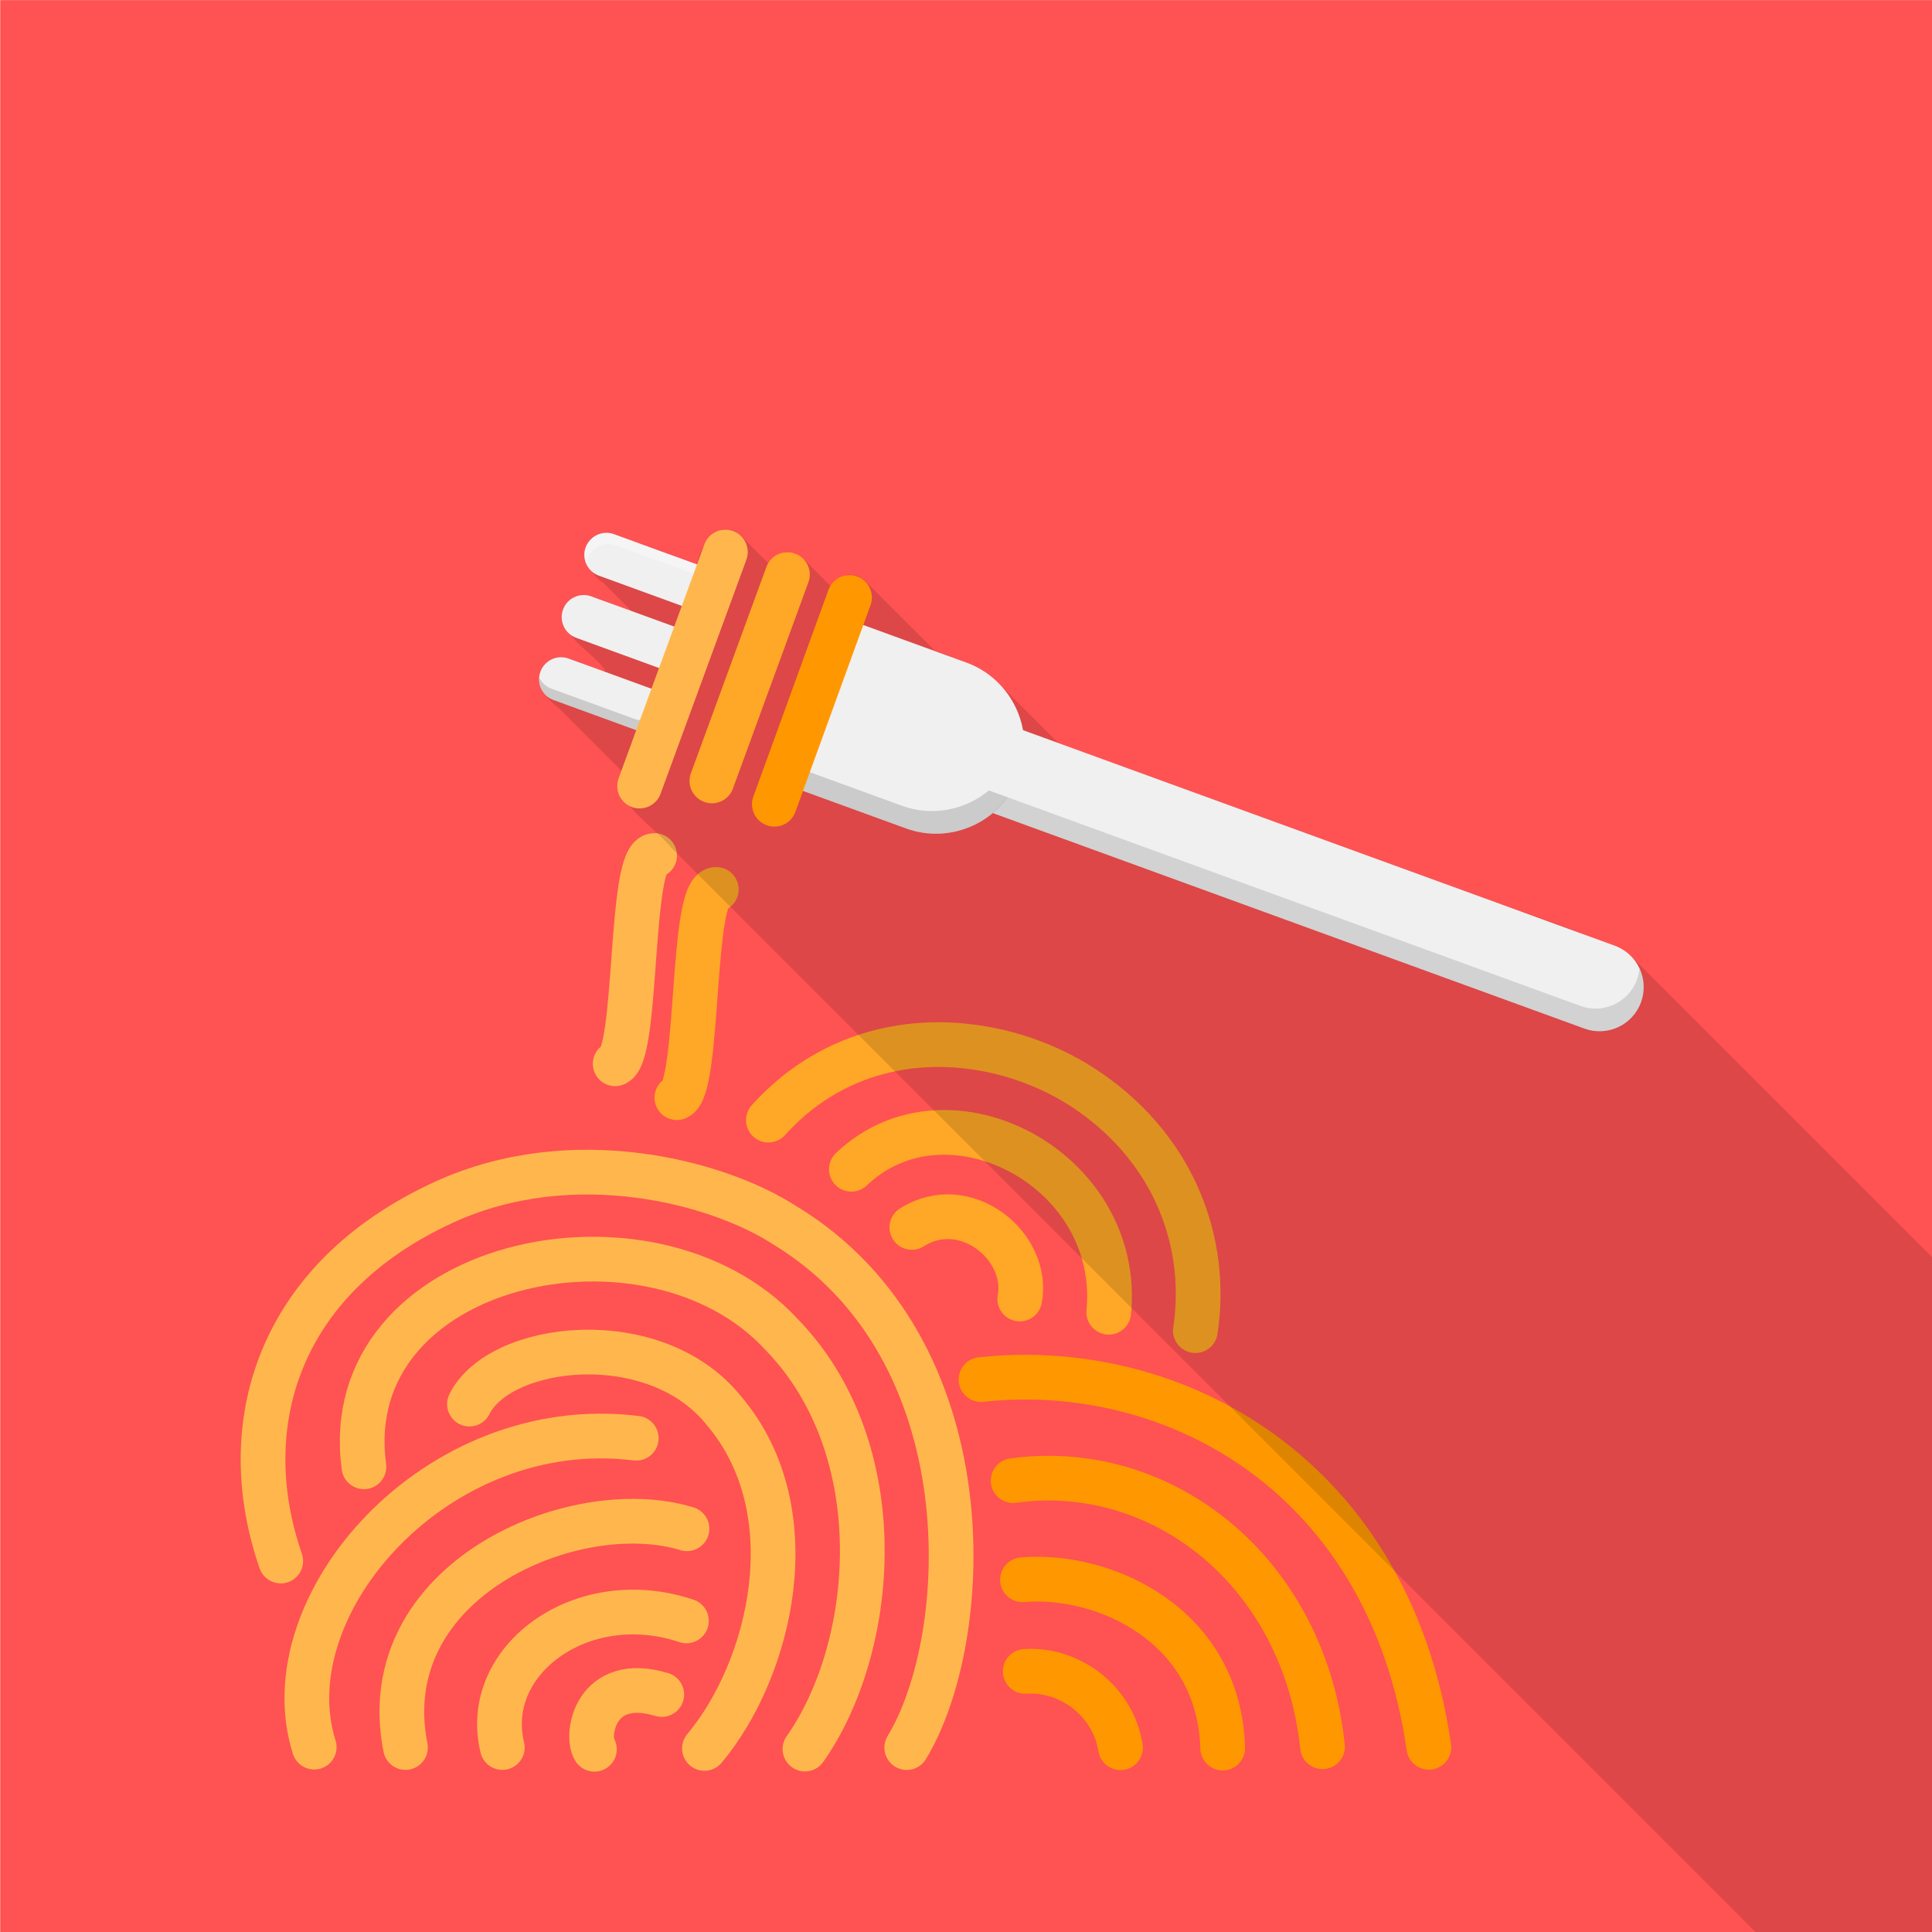 <?xml version="1.0" encoding="UTF-8" standalone="no"?>
<!-- Created with Inkscape (http://www.inkscape.org/) -->

<svg xmlns:dc="http://purl.org/dc/elements/1.1/" xmlns:cc="http://creativecommons.org/ns#" xmlns:rdf="http://www.w3.org/1999/02/22-rdf-syntax-ns#"
    xmlns="http://www.w3.org/2000/svg" xmlns:sodipodi="http://sodipodi.sourceforge.net/DTD/sodipodi-0.dtd"
    xmlns:inkscape="http://www.inkscape.org/namespaces/inkscape" inkscape:export-ydpi="910.22223"
    inkscape:export-xdpi="910.22223" inkscape:export-filename="/home/starlord/UNCmorfi-icon.png"
    sodipodi:docname="UNCmorfi-icon-v3.0.svg" inkscape:version="0.92.2 2405546, 2018-03-11" id="SVGRoot"
    version="1.1" viewBox="0 0 108 108" height="108" width="108" enable-background="new">
  <sodipodi:namedview
     inkscape:showpageshadow="false"
     showborder="true"
     inkscape:guide-bbox="true"
     showguides="true"
     inkscape:grid-bbox="true"
     inkscape:window-maximized="1"
     inkscape:window-y="0"
     inkscape:window-x="0"
     inkscape:window-height="1010"
     inkscape:window-width="1920"
     showgrid="false"
     inkscape:current-layer="layer1"
     inkscape:document-units="px"
     inkscape:cy="53.212216"
     inkscape:cx="44.54995"
     inkscape:zoom="5"
     inkscape:pageshadow="2"
     inkscape:pageopacity="0.0"
     borderopacity="1.0"
     bordercolor="#666666"
     pagecolor="#ffffff"
     id="base"
     inkscape:measure-start="65.4427,15.0614"
     inkscape:measure-end="62.579,13.4174">
    <inkscape:grid
       id="grid4760"
       type="xygrid" />
  </sodipodi:namedview>
  <defs
     id="defs5158">
    <clipPath
       id="clip8">
      <rect
         width="558"
         height="636"
         id="rect198"
         x="0"
         y="0" />
    </clipPath>
    <mask
       id="mask6">
      <g
         id="g195"
         transform="translate(0,149.333)"
         style="filter:url(#alpha)">
        <rect
           x="0"
           y="0"
           width="798"
           height="934"
           style="fill:#000000;fill-opacity:0.149;stroke:none"
           id="rect193" />
      </g>
    </mask>
    <filter
       id="alpha"
       filterUnits="objectBoundingBox"
       x="0"
       y="0"
       width="1"
       height="1">
      <feColorMatrix
         type="matrix"
         in="SourceGraphic"
         values="0 0 0 0 1 0 0 0 0 1 0 0 0 0 1 0 0 0 1 0"
         id="feColorMatrix124" />
    </filter>
    <clipPath
       id="clipPath584">
      <rect
         width="558"
         height="636"
         id="rect582"
         x="0"
         y="0" />
    </clipPath>
    <clipPath
       id="clip9">
      <rect
         width="518"
         height="596"
         id="rect209"
         x="0"
         y="0" />
    </clipPath>
    <mask
       id="mask7">
      <g
         style="filter:url(#alpha-6)"
         id="g206"
         transform="translate(0,149.333)">
        <rect
           x="0"
           y="0"
           width="798"
           height="934"
           style="fill:#000000;fill-opacity:0.149;stroke:none"
           id="rect204" />
      </g>
    </mask>
    <filter
       id="alpha-6"
       filterUnits="objectBoundingBox"
       x="0"
       y="0"
       width="1"
       height="1">
      <feColorMatrix
         type="matrix"
         in="SourceGraphic"
         values="0 0 0 0 1 0 0 0 0 1 0 0 0 0 1 0 0 0 1 0"
         id="feColorMatrix124-7" />
    </filter>
    <clipPath
       id="clipPath604">
      <rect
         width="518"
         height="596"
         id="rect602"
         x="0"
         y="0" />
    </clipPath>
    <clipPath
       id="clip8-5">
      <rect
         width="558"
         height="636"
         id="rect198-3"
         x="0"
         y="0" />
    </clipPath>
    <mask
       id="mask6-5">
      <g
         style="filter:url(#alpha-9)"
         id="g195-6"
         transform="translate(0,149.333)">
        <rect
           x="0"
           y="0"
           width="798"
           height="934"
           style="fill:#000000;fill-opacity:0.149;stroke:none"
           id="rect193-2" />
      </g>
    </mask>
    <filter
       id="alpha-9"
       filterUnits="objectBoundingBox"
       x="0"
       y="0"
       width="1"
       height="1">
      <feColorMatrix
         type="matrix"
         in="SourceGraphic"
         values="0 0 0 0 1 0 0 0 0 1 0 0 0 0 1 0 0 0 1 0"
         id="feColorMatrix124-1" />
    </filter>
    <clipPath
       id="clipPath624">
      <rect
         width="558"
         height="636"
         id="rect622"
         x="0"
         y="0" />
    </clipPath>
    <filter
       inkscape:collect="always"
       style="color-interpolation-filters:sRGB"
       id="filter924">
      <feBlend
         inkscape:collect="always"
         mode="darken"
         in2="BackgroundImage"
         id="feBlend926" />
    </filter>
  </defs>
  <g
     id="layer1"
     inkscape:groupmode="layer"
     inkscape:label="Fondo"
     style="display:inline;filter:url(#filter924)"
     transform="translate(0,-148)">
    <path
       inkscape:connector-curvature="0"
       style="opacity:1;vector-effect:none;fill:#ff5252;fill-opacity:1;fill-rule:evenodd;stroke:none;stroke-width:0.75px;stroke-linecap:butt;stroke-linejoin:miter;stroke-miterlimit:4;stroke-dasharray:none;stroke-dashoffset:0;stroke-opacity:1"
       d="M 0.012,256.006 H 108.012 v -108 H 0.012 Z m 0,0"
       id="path422" />
  </g>
  <g
     inkscape:groupmode="layer"
     id="g1027"
     inkscape:label="Fideos"
     style="display:inline">
    <path
       style="fill:none;stroke:#ff9800;stroke-width:2.5;stroke-linecap:round;stroke-linejoin:miter;stroke-miterlimit:4;stroke-dasharray:none;stroke-opacity:1"
       d="m 54.839,77.118 c 10.801,-1.171 22.838,5.333 25.035,20.557"
       id="path985"
       inkscape:connector-curvature="0"
       sodipodi:nodetypes="cc" />
    <path
       sodipodi:nodetypes="cc"
       inkscape:connector-curvature="0"
       id="path987"
       d="m 56.635,82.768 c 8.281,-1.153 16.259,5.035 17.295,14.874"
       style="fill:none;stroke:#ff9800;stroke-width:2.5;stroke-linecap:round;stroke-linejoin:miter;stroke-miterlimit:4;stroke-dasharray:none;stroke-opacity:1" />
    <path
       style="fill:none;stroke:#ff9800;stroke-width:2.5;stroke-linecap:round;stroke-linejoin:miter;stroke-miterlimit:4;stroke-dasharray:none;stroke-opacity:1"
       d="m 57.157,88.31 c 4.541,-0.389 10.992,2.502 11.192,9.408"
       id="path989"
       inkscape:connector-curvature="0"
       sodipodi:nodetypes="cc" />
    <path
       sodipodi:nodetypes="cc"
       inkscape:connector-curvature="0"
       id="path991"
       d="m 57.311,93.431 c 2.388,-0.162 4.885,1.554 5.325,4.266"
       style="fill:none;stroke:#ff9800;stroke-width:2.5;stroke-linecap:round;stroke-linejoin:miter;stroke-miterlimit:4;stroke-dasharray:none;stroke-opacity:1" />
    <path
       sodipodi:nodetypes="ccc"
       inkscape:connector-curvature="0"
       id="path993"
       d="m 42.953,62.616 c 5.311,-5.879 13.339,-4.876 18.08,-1.486 4.59,3.234 6.537,8.316 5.789,13.253"
       style="fill:none;stroke:#ffa726;stroke-width:2.5;stroke-linecap:round;stroke-linejoin:miter;stroke-miterlimit:4;stroke-dasharray:none;stroke-opacity:1" />
    <path
       style="fill:none;stroke:#ffa726;stroke-width:2.5;stroke-linecap:round;stroke-linejoin:miter;stroke-miterlimit:4;stroke-dasharray:none;stroke-opacity:1"
       d="m 47.592,65.363 c 5.369,-5.134 15.168,-0.014 14.388,7.993"
       id="path995"
       inkscape:connector-curvature="0"
       sodipodi:nodetypes="cc" />
    <path
       sodipodi:nodetypes="cc"
       inkscape:connector-curvature="0"
       id="path997"
       d="m 50.973,68.613 c 2.968,-1.886 6.579,1.029 6.033,4.003"
       style="fill:none;stroke:#ffa726;stroke-width:2.5;stroke-linecap:round;stroke-linejoin:miter;stroke-miterlimit:4;stroke-dasharray:none;stroke-opacity:1" />
    <path
       sodipodi:nodetypes="cc"
       inkscape:connector-curvature="0"
       id="path999"
       d="m 34.389,59.466 c 1.286,-0.447 0.774,-11.667 2.203,-11.641"
       style="fill:none;stroke:#ffb74d;stroke-width:2.5;stroke-linecap:round;stroke-linejoin:miter;stroke-miterlimit:4;stroke-dasharray:none;stroke-opacity:1" />
    <path
       style="fill:none;stroke:#ffa726;stroke-width:2.5;stroke-linecap:round;stroke-linejoin:miter;stroke-miterlimit:4;stroke-dasharray:none;stroke-opacity:1"
       d="m 37.837,61.361 c 1.286,-0.447 0.774,-11.667 2.203,-11.641"
       id="path1001"
       inkscape:connector-curvature="0"
       sodipodi:nodetypes="cc" />
    <path
       style="fill:none;stroke:#ffb74d;stroke-width:2.5;stroke-linecap:round;stroke-linejoin:miter;stroke-miterlimit:4;stroke-dasharray:none;stroke-opacity:1"
       d="m 15.694,87.263 c -2.612,-7.53 -0.219,-15.789 9.152,-20.071 7.217,-3.292 15.31,-1.1 19.008,1.292 11.351,6.879 10.574,23.048 6.834,29.207"
       id="path1003"
       inkscape:connector-curvature="0"
       sodipodi:nodetypes="cccc" />
    <path
       sodipodi:nodetypes="ccc"
       inkscape:connector-curvature="0"
       id="path1005"
       d="m 20.344,81.995 c -1.555,-11.546 15.994,-15.357 23.332,-7.413 6.285,6.457 5.342,17.487 1.321,23.192"
       style="fill:none;stroke:#ffb74d;stroke-width:2.5;stroke-linecap:round;stroke-linejoin:miter;stroke-miterlimit:4;stroke-dasharray:none;stroke-opacity:1" />
    <path
       style="fill:none;stroke:#ffb74d;stroke-width:2.5;stroke-linecap:round;stroke-linejoin:miter;stroke-miterlimit:4;stroke-dasharray:none;stroke-opacity:1"
       d="m 26.242,78.49 c 1.689,-3.41 10.342,-4.454 14.215,0.355 4.797,5.643 2.62,14.475 -1.078,18.892"
       id="path1007"
       inkscape:connector-curvature="0"
       sodipodi:nodetypes="ccc" />
    <path
       sodipodi:nodetypes="cc"
       inkscape:connector-curvature="0"
       id="path1009"
       d="M 35.566,80.397 C 24.388,79.008 15.053,89.728 17.565,97.665"
       style="fill:none;stroke:#ffb74d;stroke-width:2.5;stroke-linecap:round;stroke-linejoin:miter;stroke-miterlimit:4;stroke-dasharray:none;stroke-opacity:1" />
    <path
       style="fill:none;stroke:#ffb74d;stroke-width:2.5;stroke-linecap:round;stroke-linejoin:miter;stroke-miterlimit:4;stroke-dasharray:none;stroke-opacity:1"
       d="M 38.401,85.459 C 32.109,83.53 20.815,88.342 22.666,97.688"
       id="path1011"
       inkscape:connector-curvature="0"
       sodipodi:nodetypes="cc" />
    <path
       sodipodi:nodetypes="cc"
       inkscape:connector-curvature="0"
       id="path1013"
       d="m 38.37,90.609 c -5.841,-1.959 -11.476,2.203 -10.29,7.078"
       style="fill:none;stroke:#ffb74d;stroke-width:2.5;stroke-linecap:round;stroke-linejoin:miter;stroke-miterlimit:4;stroke-dasharray:none;stroke-opacity:1" />
    <path
       style="fill:none;stroke:#ffb74d;stroke-width:2.5;stroke-linecap:round;stroke-linejoin:miter;stroke-miterlimit:4;stroke-dasharray:none;stroke-opacity:1"
       d="m 33.228,97.786 c -0.494,-0.778 0.038,-4.188 3.764,-3.061"
       id="path1023"
       inkscape:connector-curvature="0"
       sodipodi:nodetypes="cc" />
  </g>
  <g
     style="display:inline"
     inkscape:label="Sombra"
     id="layer4"
     inkscape:groupmode="layer"
     transform="translate(0,-148)">
    <path
       style="display:inline;fill:#000000;fill-opacity:0.134;stroke-width:0.39"
       d="m 40.475,177.58 c -0.94,0.288 -1.296,1.123 -1.57,2.027 -1.614,-0.748 -3.366,-1.345 -5.068,-1.82 -1.718,0.217 -1.177,2.121 -0.115,2.795 0.524,0.524 1.048,1.046 1.572,1.57 -1.218,-0.292 -2.983,-1.699 -3.82,-0.078 -0.192,1.479 1.449,2.221 2.264,3.268 0.509,0.657 -1.782,-0.698 -2.434,-0.6 -1.717,0.217 -1.177,2.117 -0.115,2.791 1.197,1.197 2.393,2.395 3.59,3.592 -0.08,0.24 -0.161,0.479 -0.238,0.719 0.445,1.489 1.995,2.357 2.98,3.539 7.078,7.077 37.377,37.378 60.615,60.617 H 108 v -37.723 c -2.724,-2.724 -16.151,-16.151 -16.854,-16.854 -3.358,-1.752 -7.139,-2.701 -10.67,-4.125 -7.104,-2.588 -14.208,-5.174 -21.312,-7.762 -1.142,-1.143 -2.286,-2.285 -3.428,-3.428 -1.063,-0.774 -2.259,-1.298 -3.494,-1.75 -1.291,-1.291 -2.584,-2.584 -3.875,-3.875 l -0.455,-0.297 -0.484,-0.074 c -0.424,0.13 -0.728,0.374 -0.961,0.682 -0.525,-0.525 -1.051,-1.051 -1.576,-1.576 l -0.455,-0.299 -0.484,-0.072 c -0.424,0.13 -0.728,0.372 -0.961,0.68 -0.525,-0.525 -1.051,-1.049 -1.576,-1.574 l -0.455,-0.299 z"
       id="path19704"
       inkscape:connector-curvature="0" />
  </g>
  <g
     inkscape:groupmode="layer"
     id="layer3"
     inkscape:label="Tenedor"
     style="display:inline"
     transform="translate(0,-148)">
    <path
       id="path37-9"
       d="m 36.845,185.344 -4.635,-1.689 c -0.64,-0.233 -0.97,-0.94 -0.737,-1.581 0.233,-0.641 0.941,-0.97 1.581,-0.737 l 4.635,1.689 c 0.64,0.233 0.97,0.94 0.737,1.581 -0.233,0.641 -0.941,0.97 -1.581,0.737 z"
       style="fill:#f0f0f0;fill-opacity:1;stroke-width:0.39"
       inkscape:connector-curvature="0" />
    <path
       id="path39-8"
       d="m 35.579,188.821 -4.635,-1.689 c -0.64,-0.233 -0.97,-0.94 -0.737,-1.581 0.233,-0.641 0.941,-0.97 1.581,-0.737 l 4.635,1.689 c 0.64,0.233 0.97,0.94 0.737,1.581 -0.233,0.641 -0.941,0.97 -1.581,0.737 z"
       style="fill:#f0f0f0;fill-opacity:1;stroke-width:0.39"
       inkscape:connector-curvature="0" />
    <path
       id="path41-2"
       d="m 38.111,181.868 -4.635,-1.689 c -0.64,-0.233 -0.97,-0.94 -0.737,-1.581 0.233,-0.641 0.941,-0.97 1.581,-0.737 l 4.635,1.688 c 0.64,0.233 0.97,0.94 0.737,1.581 -0.233,0.641 -0.941,0.97 -1.581,0.737 z"
       style="fill:#f0f0f0;fill-opacity:1;stroke-width:0.39"
       inkscape:connector-curvature="0" />
    <path
       id="path45-2"
       d="m 57.164,188.808 -1.688,4.635 33.096,12.055 c 1.281,0.466 2.696,-0.193 3.162,-1.474 v 0 c 0.466,-1.281 -0.193,-2.696 -1.474,-3.162 z"
       style="display:inline;fill:#f0f0f0;fill-opacity:1;stroke-width:0.39"
       inkscape:connector-curvature="0"
       sodipodi:nodetypes="ccccccc" />
    <path
       inkscape:connector-curvature="0"
       style="fill:#f0f0f0;fill-opacity:1;stroke-width:0.39"
       d="m 47.068,182.505 6.953,2.533 c 2.55,0.929 3.876,3.774 2.947,6.324 v 0 c -0.929,2.549 -3.774,3.876 -6.324,2.947 l -6.953,-2.533 z"
       id="path43-6" />
    <path
       style="display:inline;fill:#ffffff;fill-opacity:0.313;stroke-width:0.39"
       d="m 33.6,177.823 c -0.384,0.096 -0.715,0.375 -0.861,0.775 -0.118,0.324 -0.091,0.664 0.046,0.952 0.009,-0.107 0.027,-0.213 0.066,-0.319 0.233,-0.641 0.941,-0.97 1.581,-0.737 l 4.636,1.688 c 0.316,0.115 0.556,0.347 0.69,0.628 0.045,-0.541 -0.267,-1.067 -0.802,-1.261 l -4.636,-1.688 c -0.24,-0.087 -0.489,-0.096 -0.72,-0.038 z"
       id="path41-2-0"
       inkscape:connector-curvature="0" />
    <path
       style="display:inline;fill:#2d2d2d;fill-opacity:0.156;stroke-width:0.39"
       d="m 56.314,192.564 c -0.245,0.328 -0.528,0.622 -0.838,0.879 l 33.096,12.055 c 1.281,0.466 2.695,-0.193 3.162,-1.473 0.234,-0.643 0.184,-1.321 -0.086,-1.895 -0.019,0.21 -0.061,0.421 -0.137,0.629 -0.466,1.281 -1.881,1.94 -3.162,1.473 z"
       id="path45-2-8"
       inkscape:connector-curvature="0" />
    <path
       style="display:inline;fill:#000000;fill-opacity:0.154;stroke-width:0.39"
       d="m 55.275,192.186 c -1.308,1.09 -3.148,1.478 -4.855,0.857 l -6.349,-2.313 -0.381,1.046 6.953,2.533 c 2.109,0.768 4.422,-0.007 5.684,-1.741 z"
       id="path43-6-8"
       inkscape:connector-curvature="0"
       sodipodi:nodetypes="ccccccc" />
    <path
       style="display:inline;fill:#000000;fill-opacity:0.156;stroke-width:0.39"
       d="m 30.141,185.871 c -0.045,0.541 0.268,1.067 0.802,1.261 l 4.636,1.688 c 0.64,0.233 1.347,-0.096 1.581,-0.737 0.118,-0.324 0.091,-0.665 -0.046,-0.953 -0.009,0.107 -0.027,0.214 -0.065,0.32 -0.233,0.641 -0.941,0.97 -1.581,0.737 l -4.636,-1.688 c -0.316,-0.115 -0.556,-0.347 -0.69,-0.628 z"
       id="path39-8-4"
       inkscape:connector-curvature="0" />
  </g>
  <g
     transform="translate(0,-148)"
     style="display:inline"
     inkscape:label="Fideos Sup"
     id="g1201"
     inkscape:groupmode="layer">
    <path
       style="fill:none;stroke:#ff9800;stroke-width:2.5;stroke-linecap:round;stroke-linejoin:miter;stroke-miterlimit:4;stroke-dasharray:none;stroke-opacity:1"
       d="M 43.288,192.957 47.487,181.4"
       id="path1203"
       inkscape:connector-curvature="0"
       sodipodi:nodetypes="cc" />
    <path
       style="fill:none;stroke:#ffa726;stroke-width:2.5;stroke-linecap:round;stroke-linejoin:miter;stroke-miterlimit:4;stroke-dasharray:none;stroke-opacity:1"
       d="m 44.017,180.119 -4.221,11.535"
       id="path1205"
       inkscape:connector-curvature="0"
       sodipodi:nodetypes="cc" />
    <path
       style="fill:none;stroke:#ffb74d;stroke-width:2.5;stroke-linecap:round;stroke-linejoin:miter;stroke-miterlimit:4;stroke-dasharray:none;stroke-opacity:1"
       d="m 35.753,191.941 4.795,-13.081"
       id="path1207"
       inkscape:connector-curvature="0"
       sodipodi:nodetypes="cc" />
  </g>
  <g
     inkscape:groupmode="layer"
     id="layer8"
     inkscape:label="Limites"
     style="display:none">
    <rect
       style="display:inline;opacity:0.12;vector-effect:none;fill:none;fill-opacity:1;stroke:#000000;stroke-width:1;stroke-linecap:butt;stroke-linejoin:miter;stroke-miterlimit:4;stroke-dasharray:none;stroke-dashoffset:0;stroke-opacity:1"
       id="rect925"
       width="72"
       height="72"
       x="18"
       y="18"
       ry="4.95" />
    <path
       style="display:inline;opacity:0.12;fill:none;fill-opacity:1;fill-rule:evenodd;stroke:#000000;stroke-width:1;stroke-miterlimit:4;stroke-dasharray:none;stroke-opacity:1"
       d="M 87,54 C 87,35.774 72.226,21 54,21 35.774,21 21,35.774 21,54 21,72.226 35.774,87 54,87 72.226,87 87,72.226 87,54"
       id="path4640"
       inkscape:connector-curvature="0" />
  </g>
</svg>
